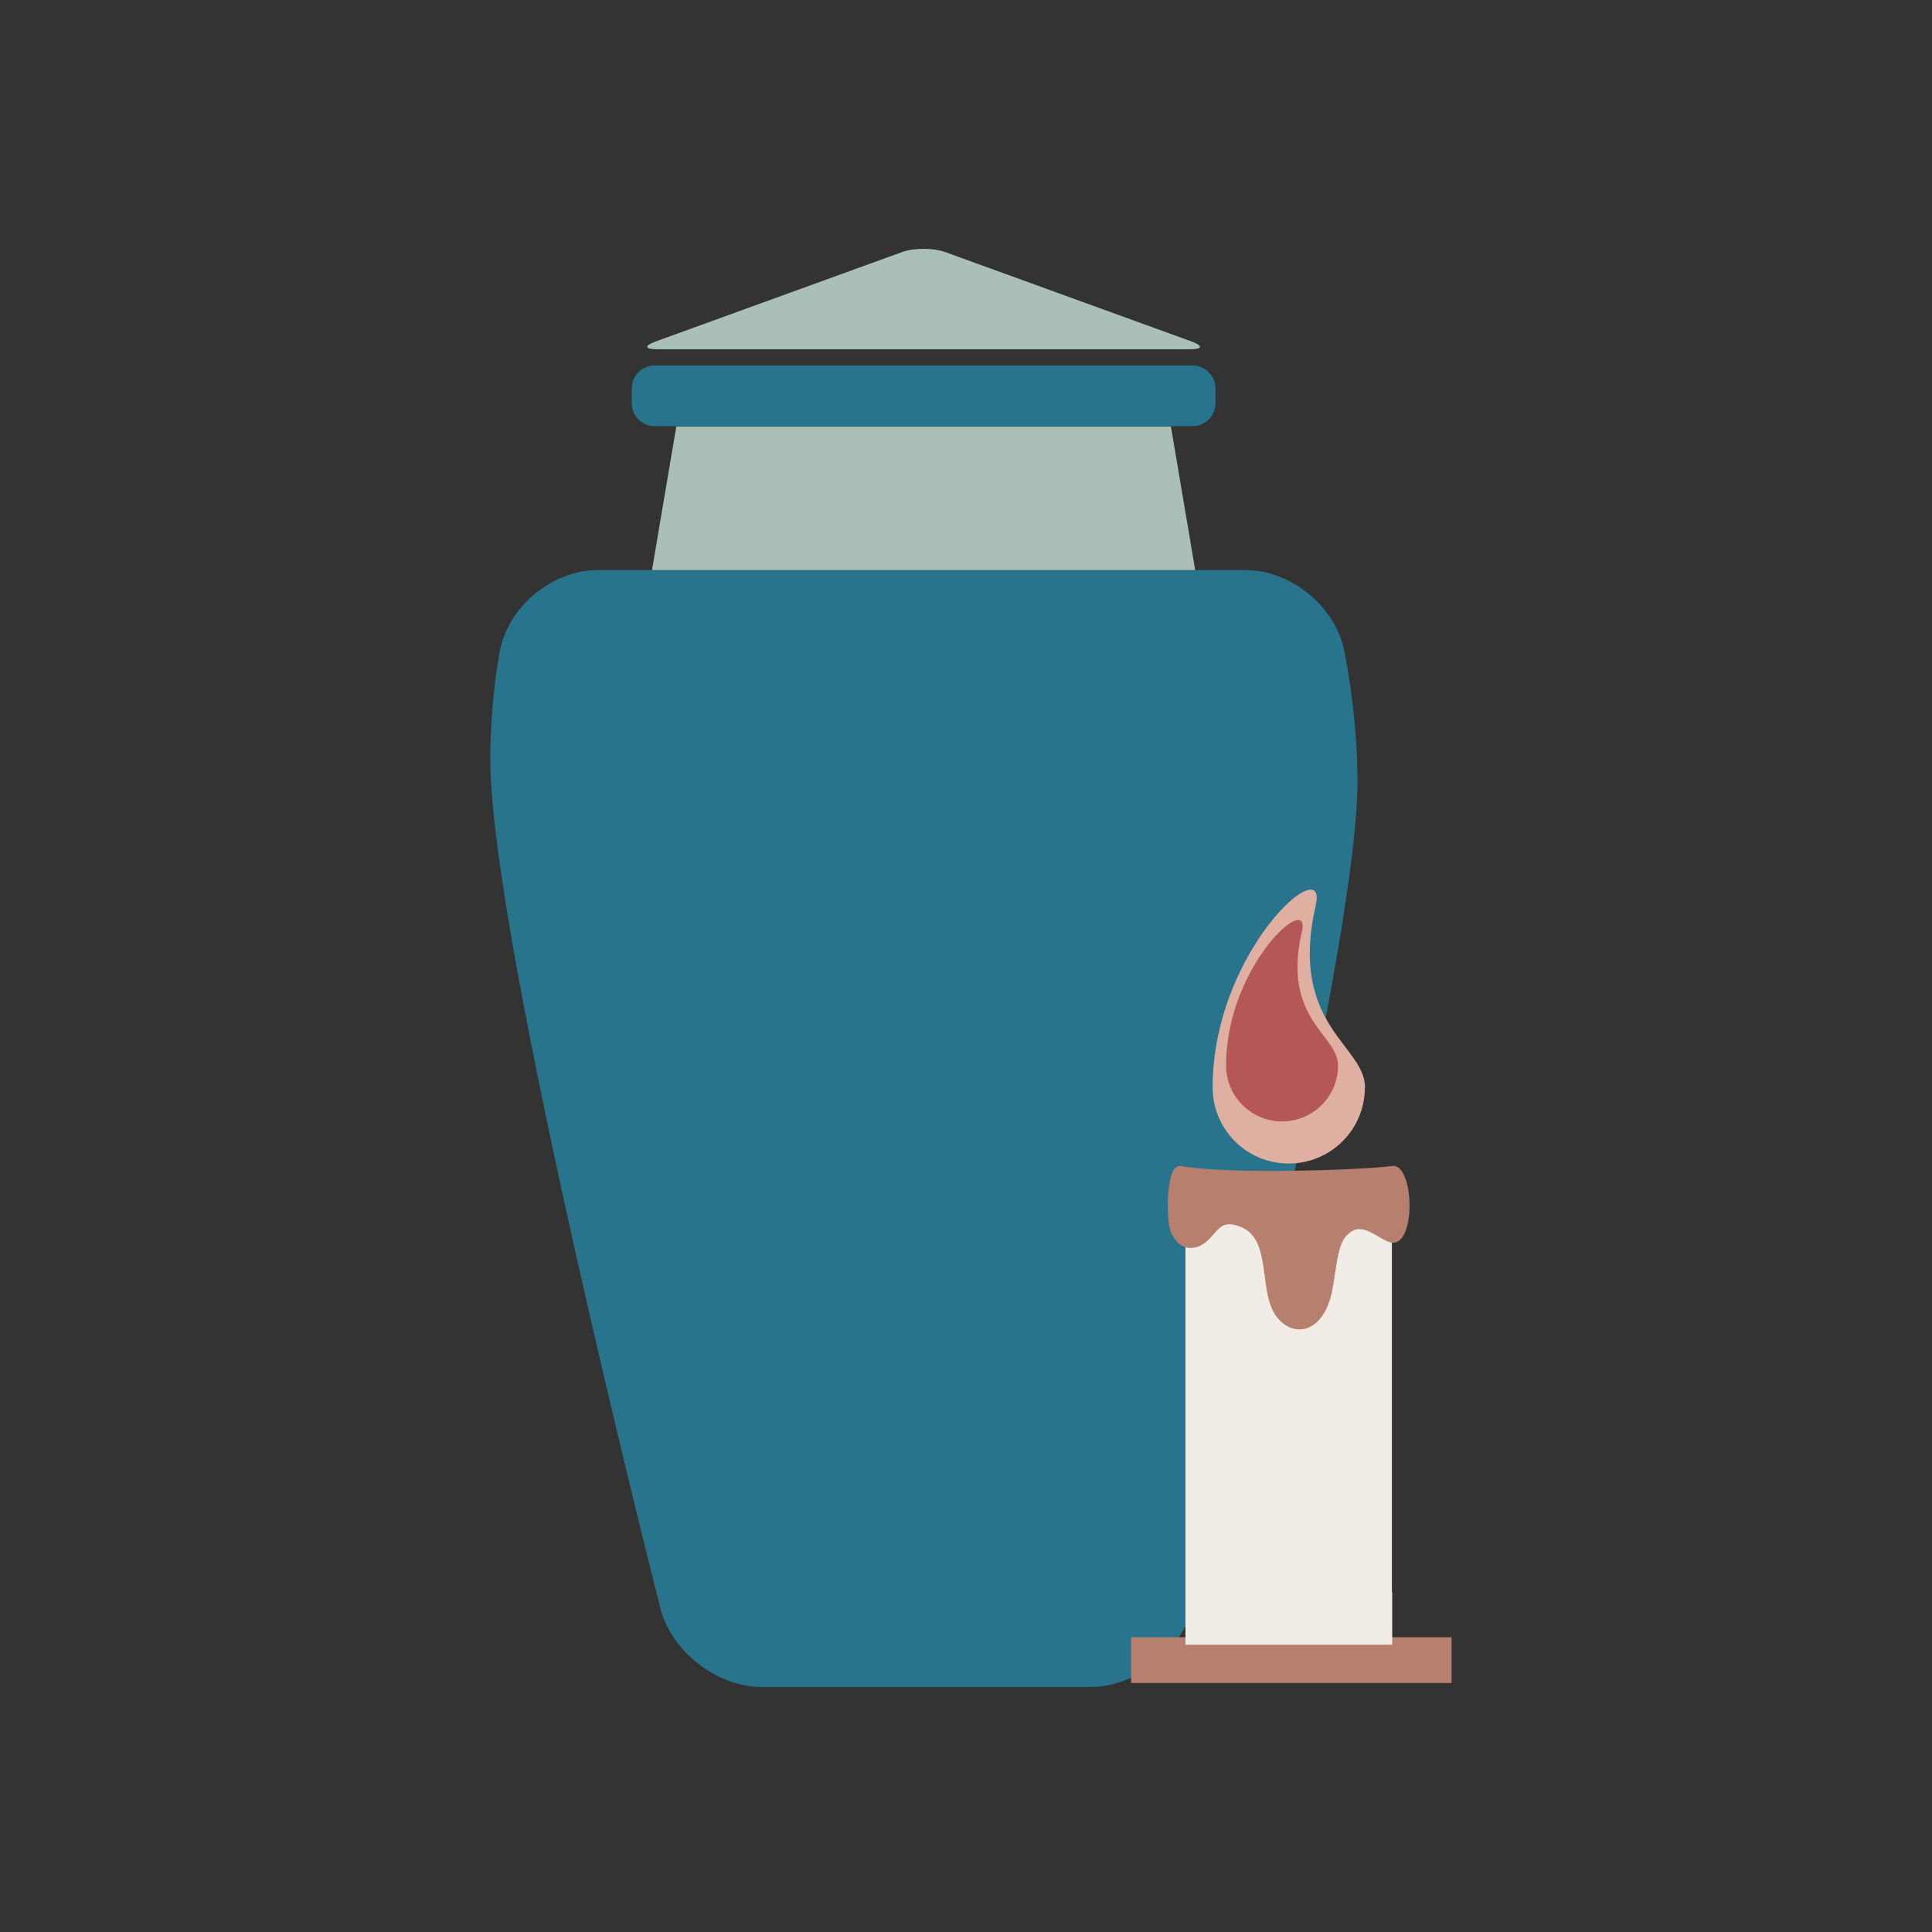 <svg width="88" height="88" viewBox="0 0 88 88" fill="none" xmlns="http://www.w3.org/2000/svg">
<rect x="0" y="0" width="88" height="88" fill="#333333" stroke="none"/>
<path d="M27.216 25.967C25.175 25.967 23.183 27.602 22.777 29.594C22.777 29.594 22.334 31.759 22.334 34.611C22.334 42.838 30.081 73.261 30.081 73.261C30.585 75.228 32.663 76.839 34.692 76.839H49.682C51.711 76.839 53.789 75.228 54.294 73.261C54.294 73.261 61.832 43.736 61.832 35.571C61.832 32.447 61.217 29.582 61.217 29.582C60.786 27.59 58.77 25.967 56.741 25.967H27.24H27.216Z" fill="#28748C"/>
<path d="M53.333 19.425H30.805L29.698 25.967H54.44L53.333 19.425Z" fill="#AAC0B7"/>
<path d="M29.822 16.646H54.317C54.895 16.646 55.362 17.114 55.362 17.692V18.368C55.362 18.946 54.895 19.413 54.317 19.413H29.822C29.244 19.413 28.776 18.946 28.776 18.368V17.692C28.776 17.114 29.244 16.646 29.822 16.646Z" fill="#28748C"/>
<path d="M29.932 15.908C29.355 15.908 29.33 15.749 29.871 15.552L41.086 11.482C41.627 11.285 42.512 11.285 43.053 11.482L54.268 15.552C54.809 15.749 54.785 15.908 54.206 15.908H29.92H29.932Z" fill="#AAC0B7"/>
<path d="M66.117 74.574H51.523V76.659H66.117V74.574Z" fill="#B67F6E"/>
<path d="M63.399 53.921H60.869H53.996V74.916H63.413V72.525H63.399V53.921Z" fill="#F1ECE6"/>
<path d="M62.169 49.529C62.169 51.447 60.619 52.997 58.701 52.997C56.783 52.997 55.233 51.447 55.233 49.529C55.233 44.199 59.139 40.015 59.862 40.571C59.98 40.661 60.008 40.877 59.931 41.231C58.673 46.694 62.176 47.611 62.176 49.529H62.169Z" fill="#DFB0A2"/>
<path d="M63.42 53.109C64.442 52.977 64.525 56.972 63.288 56.576C62.781 56.417 62.148 55.749 61.599 56.069C61.148 56.333 61.043 56.75 60.939 57.237C60.738 58.147 60.758 59.349 60.105 60.093C59.362 60.948 58.305 60.524 57.909 59.551C57.562 58.689 57.659 57.647 57.318 56.743C57.145 56.291 56.846 55.979 56.38 55.833C55.727 55.631 55.567 55.888 55.15 56.361C54.504 57.098 53.586 57.021 53.274 55.923C53.142 55.471 53.093 52.99 53.774 53.109C55.991 53.505 61.954 53.296 63.413 53.109H63.42Z" fill="#B67F6E"/>
<path d="M60.947 48.528C60.947 49.939 59.807 51.079 58.396 51.079C56.985 51.079 55.846 49.939 55.846 48.528C55.846 44.609 58.723 41.53 59.251 41.94C59.334 42.01 59.362 42.162 59.3 42.426C58.375 46.443 60.947 47.117 60.947 48.528Z" fill="#B55759"/>
</svg>

